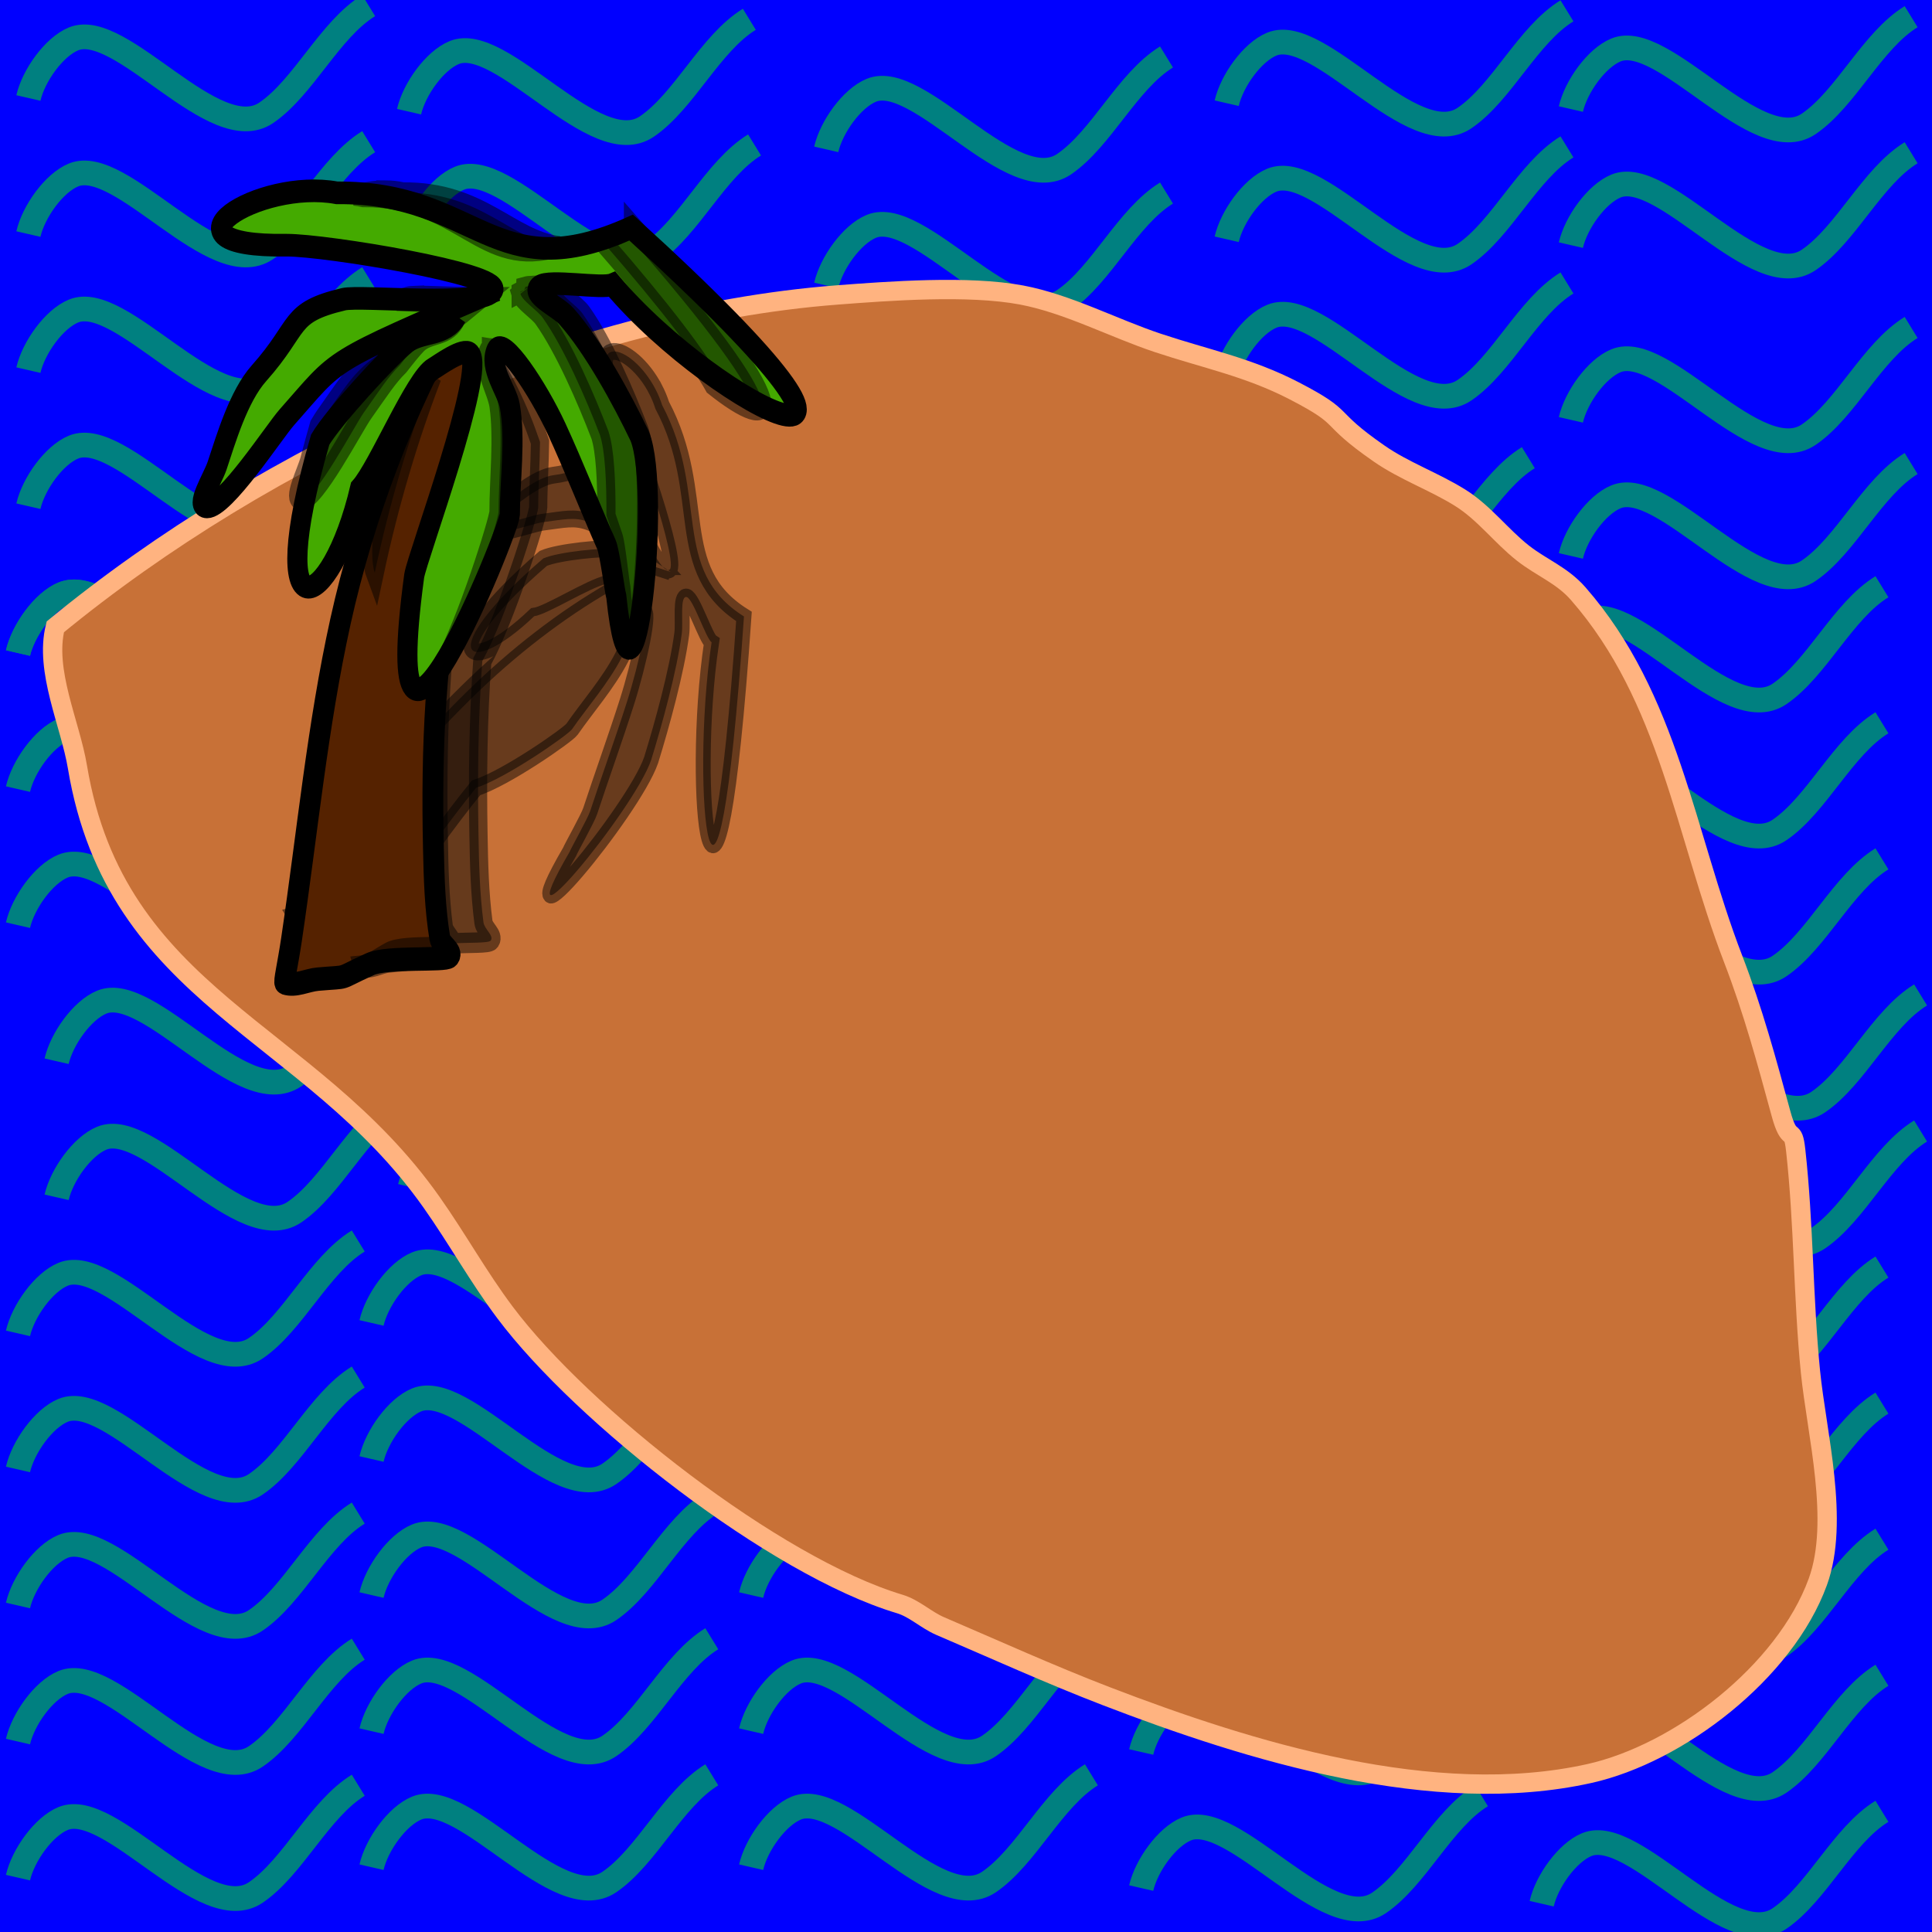 <?xml version="1.0" encoding="UTF-8" standalone="no"?>
<!-- Created with Inkscape (http://www.inkscape.org/) -->

<svg
   version="1.1"
   id="svg3444"
   width="100"
   height="100"
   viewBox="0 0 100 100"
   sodipodi:docname="mare.svg"
   inkscape:version="1.1 (c68e22c387, 2021-05-23)"
   inkscape:export-filename="C:\Users\taal\eclipse-workspace\checkersjavafx\src\resources\mareEmpty.png"
   inkscape:export-xdpi="96"
   inkscape:export-ydpi="96"
   xmlns:inkscape="http://www.inkscape.org/namespaces/inkscape"
   xmlns:sodipodi="http://sodipodi.sourceforge.net/DTD/sodipodi-0.dtd"
   xmlns:xlink="http://www.w3.org/1999/xlink"
   xmlns="http://www.w3.org/2000/svg"
   xmlns:svg="http://www.w3.org/2000/svg">
  <defs
     id="defs3448">
    <filter
       style="color-interpolation-filters:sRGB;"
       inkscape:label="Drop Shadow"
       id="filter14157"
       x="-0.062"
       y="-0.075"
       width="1.418"
       height="1.158">
      <feFlood
         flood-opacity="0.498"
         flood-color="rgb(0,0,0)"
         result="flood"
         id="feFlood14147" />
      <feComposite
         in="flood"
         in2="SourceGraphic"
         operator="in"
         result="composite1"
         id="feComposite14149" />
      <feGaussianBlur
         in="composite1"
         stdDeviation="1.824"
         result="blur"
         id="feGaussianBlur14151" />
      <feOffset
         dx="20.997"
         dy="0.453"
         result="offset"
         id="feOffset14153" />
      <feComposite
         in="SourceGraphic"
         in2="offset"
         operator="over"
         result="composite2"
         id="feComposite14155" />
    </filter>
  </defs>
  <sodipodi:namedview
     id="namedview3446"
     pagecolor="#505050"
     bordercolor="#eeeeee"
     borderopacity="1"
     inkscape:pageshadow="0"
     inkscape:pageopacity="0"
     inkscape:pagecheckerboard="0"
     showgrid="false"
     inkscape:snap-global="true"
     inkscape:zoom="5.2396612"
     inkscape:cx="35.116774"
     inkscape:cy="37.693276"
     inkscape:window-width="1920"
     inkscape:window-height="1001"
     inkscape:window-x="-9"
     inkscape:window-y="-9"
     inkscape:window-maximized="1"
     inkscape:current-layer="layer1"
     showguides="false"
     inkscape:guide-bbox="true"
     inkscape:snap-nodes="false">
    <sodipodi:guide
       position="0,99.98"
       inkscape:color="rgb(167,0,255)"
       inkscape:label="Misura"
       orientation="1,-0.002"
       id="guide3382" />
    <sodipodi:guide
       position="0,99.98"
       inkscape:color="rgb(167,0,255)"
       inkscape:label=""
       orientation="-0,1"
       id="guide3384" />
    <sodipodi:guide
       position="0,99.98"
       inkscape:color="rgb(167,0,255)"
       inkscape:label="Inizio"
       orientation="1,0"
       id="guide3386" />
    <sodipodi:guide
       position="-0.03,86.403"
       inkscape:color="rgb(167,0,255)"
       inkscape:label="Fine"
       orientation="-0,1"
       id="guide3388" />
    <sodipodi:guide
       position="-0.03,86.403"
       inkscape:color="rgb(167,0,255)"
       inkscape:label=""
       orientation="1,0"
       id="guide3390" />
    <sodipodi:guide
       position="-0.022,89.957"
       inkscape:color="rgb(167,0,255)"
       inkscape:label="Intersezione 1"
       orientation="-0.002,-1"
       id="guide3392" />
    <sodipodi:guide
       position="3.29772e-11,100.031"
       inkscape:color="rgb(167,0,255)"
       inkscape:label="Misura"
       orientation="1,0.007"
       id="guide3780" />
    <sodipodi:guide
       position="3.29772e-11,100.031"
       inkscape:color="rgb(167,0,255)"
       inkscape:label="Base"
       orientation="1,0.007"
       id="guide3782" />
    <sodipodi:guide
       position="3.29772e-11,100.031"
       inkscape:color="rgb(167,0,255)"
       inkscape:label=""
       orientation="-0,1"
       id="guide3784" />
    <sodipodi:guide
       position="3.29772e-11,100.031"
       inkscape:color="rgb(167,0,255)"
       inkscape:label="Inizio"
       orientation="1,0"
       id="guide3786" />
    <sodipodi:guide
       position="0.125,80.938"
       inkscape:color="rgb(167,0,255)"
       inkscape:label="Fine"
       orientation="-0,1"
       id="guide3788" />
    <sodipodi:guide
       position="0.125,80.938"
       inkscape:color="rgb(167,0,255)"
       inkscape:label=""
       orientation="1,0"
       id="guide3790" />
    <sodipodi:guide
       position="0.065,90.124"
       inkscape:color="rgb(167,0,255)"
       inkscape:label="Intersezione 1"
       orientation="1,0"
       id="guide3792" />
    <sodipodi:guide
       position="-4.419,115.026"
       orientation="0,-1"
       id="guide9979" />
    <sodipodi:guide
       position="118.264,90.454"
       inkscape:color="rgb(167,0,255)"
       inkscape:label="Misura"
       orientation="-0.001,-1"
       id="guide11415" />
    <sodipodi:guide
       position="118.264,90.454"
       inkscape:color="rgb(167,0,255)"
       inkscape:label=""
       orientation="-0,1"
       id="guide11417" />
    <sodipodi:guide
       position="118.264,90.454"
       inkscape:color="rgb(167,0,255)"
       inkscape:label="Inizio"
       orientation="1,0"
       id="guide11419" />
    <sodipodi:guide
       position="0.177,90.631"
       inkscape:color="rgb(167,0,255)"
       inkscape:label="Fine"
       orientation="-0,1"
       id="guide11421" />
    <sodipodi:guide
       position="0.177,90.631"
       inkscape:color="rgb(167,0,255)"
       inkscape:label=""
       orientation="1,0"
       id="guide11423" />
    <sodipodi:guide
       position="100.247,90.481"
       inkscape:color="rgb(167,0,255)"
       inkscape:label="Intersezione 1"
       orientation="-1,0.001"
       id="guide11425" />
    <sodipodi:guide
       position="99.85,90.482"
       inkscape:color="rgb(167,0,255)"
       inkscape:label="Intersezione 2"
       orientation="-1,0.001"
       id="guide11427" />
    <sodipodi:guide
       position="85.846,90.503"
       inkscape:color="rgb(167,0,255)"
       inkscape:label="Intersezione 3"
       orientation="-1,0.001"
       id="guide11429" />
    <sodipodi:guide
       position="85.11,90.504"
       inkscape:color="rgb(167,0,255)"
       inkscape:label="Intersezione 4"
       orientation="-1,0.001"
       id="guide11431" />
    <sodipodi:guide
       position="80.583,90.51"
       inkscape:color="rgb(167,0,255)"
       inkscape:label="Intersezione 5"
       orientation="-1,0.001"
       id="guide11433" />
    <sodipodi:guide
       position="79.881,90.511"
       inkscape:color="rgb(167,0,255)"
       inkscape:label="Intersezione 6"
       orientation="-1,0.001"
       id="guide11435" />
    <sodipodi:guide
       position="71.088,90.525"
       inkscape:color="rgb(167,0,255)"
       inkscape:label="Intersezione 7"
       orientation="-1,0.001"
       id="guide11437" />
    <sodipodi:guide
       position="70.408,90.526"
       inkscape:color="rgb(167,0,255)"
       inkscape:label="Intersezione 8"
       orientation="-1,0.001"
       id="guide11439" />
    <sodipodi:guide
       position="59.879,90.541"
       inkscape:color="rgb(167,0,255)"
       inkscape:label="Intersezione 9"
       orientation="-1,0.001"
       id="guide11441" />
    <sodipodi:guide
       position="59.198,90.543"
       inkscape:color="rgb(167,0,255)"
       inkscape:label="Intersezione 10"
       orientation="-1,0.001"
       id="guide11443" />
    <sodipodi:guide
       position="45.045,90.564"
       inkscape:color="rgb(167,0,255)"
       inkscape:label="Intersezione 11"
       orientation="-1,0.001"
       id="guide11445" />
    <sodipodi:guide
       position="44.493,90.564"
       inkscape:color="rgb(167,0,255)"
       inkscape:label="Intersezione 12"
       orientation="-1,0.001"
       id="guide11447" />
    <sodipodi:guide
       position="41.751,90.569"
       inkscape:color="rgb(167,0,255)"
       inkscape:label="Intersezione 13"
       orientation="-1,0.001"
       id="guide11449" />
    <sodipodi:guide
       position="41.05,90.57"
       inkscape:color="rgb(167,0,255)"
       inkscape:label="Intersezione 14"
       orientation="-1,0.001"
       id="guide11451" />
    <sodipodi:guide
       position="28.632,90.588"
       inkscape:color="rgb(167,0,255)"
       inkscape:label="Intersezione 15"
       orientation="-1,0.001"
       id="guide11453" />
    <sodipodi:guide
       position="27.833,90.589"
       inkscape:color="rgb(167,0,255)"
       inkscape:label="Intersezione 16"
       orientation="-1,0.001"
       id="guide11455" />
    <sodipodi:guide
       position="21.455,90.599"
       inkscape:color="rgb(167,0,255)"
       inkscape:label="Intersezione 17"
       orientation="-1,0.001"
       id="guide11457" />
    <sodipodi:guide
       position="20.753,90.6"
       inkscape:color="rgb(167,0,255)"
       inkscape:label="Intersezione 18"
       orientation="-1,0.001"
       id="guide11459" />
    <sodipodi:guide
       position="13.176,90.611"
       inkscape:color="rgb(167,0,255)"
       inkscape:label="Intersezione 19"
       orientation="-1,0.001"
       id="guide11461" />
    <sodipodi:guide
       position="4.812,90.624"
       inkscape:color="rgb(167,0,255)"
       inkscape:label="Intersezione 20"
       orientation="-1,0.001"
       id="guide11463" />
    <sodipodi:guide
       position="0.331,90.631"
       inkscape:color="rgb(167,0,255)"
       inkscape:label="Intersezione 21"
       orientation="-1,0.001"
       id="guide11465" />
    <sodipodi:guide
       position="118.264,90.454"
       inkscape:color="rgb(167,0,255)"
       inkscape:label="Misura"
       orientation="-0.001,-1"
       id="guide11467" />
    <sodipodi:guide
       position="118.264,90.454"
       inkscape:color="rgb(167,0,255)"
       inkscape:label=""
       orientation="-0,1"
       id="guide11469" />
    <sodipodi:guide
       position="118.264,90.454"
       inkscape:color="rgb(167,0,255)"
       inkscape:label="Inizio"
       orientation="1,0"
       id="guide11471" />
    <sodipodi:guide
       position="0.177,90.631"
       inkscape:color="rgb(167,0,255)"
       inkscape:label="Fine"
       orientation="-0,1"
       id="guide11473" />
    <sodipodi:guide
       position="0.177,90.631"
       inkscape:color="rgb(167,0,255)"
       inkscape:label=""
       orientation="1,0"
       id="guide11475" />
    <sodipodi:guide
       position="100.247,90.481"
       inkscape:color="rgb(167,0,255)"
       inkscape:label="Intersezione 1"
       orientation="-1,0.001"
       id="guide11477" />
    <sodipodi:guide
       position="99.85,90.482"
       inkscape:color="rgb(167,0,255)"
       inkscape:label="Intersezione 2"
       orientation="-1,0.001"
       id="guide11479" />
    <sodipodi:guide
       position="85.846,90.503"
       inkscape:color="rgb(167,0,255)"
       inkscape:label="Intersezione 3"
       orientation="-1,0.001"
       id="guide11481" />
    <sodipodi:guide
       position="85.11,90.504"
       inkscape:color="rgb(167,0,255)"
       inkscape:label="Intersezione 4"
       orientation="-1,0.001"
       id="guide11483" />
    <sodipodi:guide
       position="80.583,90.51"
       inkscape:color="rgb(167,0,255)"
       inkscape:label="Intersezione 5"
       orientation="-1,0.001"
       id="guide11485" />
    <sodipodi:guide
       position="79.881,90.511"
       inkscape:color="rgb(167,0,255)"
       inkscape:label="Intersezione 6"
       orientation="-1,0.001"
       id="guide11487" />
    <sodipodi:guide
       position="71.088,90.525"
       inkscape:color="rgb(167,0,255)"
       inkscape:label="Intersezione 7"
       orientation="-1,0.001"
       id="guide11489" />
    <sodipodi:guide
       position="70.408,90.526"
       inkscape:color="rgb(167,0,255)"
       inkscape:label="Intersezione 8"
       orientation="-1,0.001"
       id="guide11491" />
    <sodipodi:guide
       position="59.879,90.541"
       inkscape:color="rgb(167,0,255)"
       inkscape:label="Intersezione 9"
       orientation="-1,0.001"
       id="guide11493" />
    <sodipodi:guide
       position="59.198,90.543"
       inkscape:color="rgb(167,0,255)"
       inkscape:label="Intersezione 10"
       orientation="-1,0.001"
       id="guide11495" />
    <sodipodi:guide
       position="45.045,90.564"
       inkscape:color="rgb(167,0,255)"
       inkscape:label="Intersezione 11"
       orientation="-1,0.001"
       id="guide11497" />
    <sodipodi:guide
       position="44.493,90.564"
       inkscape:color="rgb(167,0,255)"
       inkscape:label="Intersezione 12"
       orientation="-1,0.001"
       id="guide11499" />
    <sodipodi:guide
       position="41.751,90.569"
       inkscape:color="rgb(167,0,255)"
       inkscape:label="Intersezione 13"
       orientation="-1,0.001"
       id="guide11501" />
    <sodipodi:guide
       position="41.05,90.57"
       inkscape:color="rgb(167,0,255)"
       inkscape:label="Intersezione 14"
       orientation="-1,0.001"
       id="guide11503" />
    <sodipodi:guide
       position="28.632,90.588"
       inkscape:color="rgb(167,0,255)"
       inkscape:label="Intersezione 15"
       orientation="-1,0.001"
       id="guide11505" />
    <sodipodi:guide
       position="27.833,90.589"
       inkscape:color="rgb(167,0,255)"
       inkscape:label="Intersezione 16"
       orientation="-1,0.001"
       id="guide11507" />
    <sodipodi:guide
       position="21.455,90.599"
       inkscape:color="rgb(167,0,255)"
       inkscape:label="Intersezione 17"
       orientation="-1,0.001"
       id="guide11509" />
    <sodipodi:guide
       position="20.753,90.6"
       inkscape:color="rgb(167,0,255)"
       inkscape:label="Intersezione 18"
       orientation="-1,0.001"
       id="guide11511" />
    <sodipodi:guide
       position="13.176,90.611"
       inkscape:color="rgb(167,0,255)"
       inkscape:label="Intersezione 19"
       orientation="-1,0.001"
       id="guide11513" />
    <sodipodi:guide
       position="4.812,90.624"
       inkscape:color="rgb(167,0,255)"
       inkscape:label="Intersezione 20"
       orientation="-1,0.001"
       id="guide11515" />
    <sodipodi:guide
       position="0.331,90.631"
       inkscape:color="rgb(167,0,255)"
       inkscape:label="Intersezione 21"
       orientation="-1,0.001"
       id="guide11517" />
  </sodipodi:namedview>
  <g
     id="layer1"
     inkscape:label="Layer 1"
     style="display:inline">
    <rect
       style="fill:#0000ff;fill-opacity:1;stroke:#0000ff;stroke-width:0.3;stroke-opacity:1;paint-order:stroke markers fill;stop-color:#000000"
       id="rect1075"
       width="100"
       height="100"
       x="0.135"
       y="0.135" />
    <g
       id="g2254"
       inkscape:label="onde"
       style="display:inline">
      <path
         style="fill:none;stroke:#008080;stroke-width:1.279px;stroke-linecap:butt;stroke-linejoin:miter;stroke-opacity:1"
         d="M 0.931,33.801 C 1.198,32.64 2.257,31.155 3.269,30.741 c 2.462,-1.007 7.301,5.648 9.975,3.825 1.933,-1.318 3.283,-4.31 5.299,-5.547"
         id="path1364"
         inkscape:tile-cx="9.4667362"
         inkscape:tile-cy="3.6119163"
         inkscape:tile-w="18.569362"
         inkscape:tile-h="7.0427578"
         inkscape:tile-x0="0.037618832"
         inkscape:tile-y0="0.13429365" />
      <use
         x="0"
         y="0"
         inkscape:tiled-clone-of="#path1364"
         xlink:href="#path1364"
         id="use1578"
         width="100%"
         height="100%" />
      <use
         x="0"
         y="0"
         inkscape:tiled-clone-of="#path1364"
         xlink:href="#path1364"
         transform="translate(0,7.043)"
         id="use1580"
         width="100%"
         height="100%" />
      <use
         x="0"
         y="0"
         inkscape:tiled-clone-of="#path1364"
         xlink:href="#path1364"
         transform="translate(0,14.086)"
         id="use1582"
         width="100%"
         height="100%" />
      <use
         x="0"
         y="0"
         inkscape:tiled-clone-of="#path1364"
         xlink:href="#path1364"
         transform="translate(2,21.128)"
         id="use1584"
         width="100%"
         height="100%" />
      <use
         x="0"
         y="0"
         inkscape:tiled-clone-of="#path1364"
         xlink:href="#path1364"
         transform="translate(2,28.171)"
         id="use1586"
         width="100%"
         height="100%" />
      <use
         x="0"
         y="0"
         inkscape:tiled-clone-of="#path1364"
         xlink:href="#path1364"
         transform="translate(0,35.214)"
         id="use1588"
         width="100%"
         height="100%" />
      <use
         x="0"
         y="0"
         inkscape:tiled-clone-of="#path1364"
         xlink:href="#path1364"
         transform="translate(0,42.257)"
         id="use1590"
         width="100%"
         height="100%" />
      <use
         x="0"
         y="0"
         inkscape:tiled-clone-of="#path1364"
         xlink:href="#path1364"
         transform="translate(0,49.299)"
         id="use1592"
         width="100%"
         height="100%" />
      <use
         x="0"
         y="0"
         inkscape:tiled-clone-of="#path1364"
         xlink:href="#path1364"
         transform="translate(0,56.342)"
         id="use1594"
         width="100%"
         height="100%" />
      <use
         x="0"
         y="0"
         inkscape:tiled-clone-of="#path1364"
         xlink:href="#path1364"
         transform="translate(0,63.385)"
         id="use1596"
         width="100%"
         height="100%" />
      <use
         x="0"
         y="0"
         inkscape:tiled-clone-of="#path1364"
         xlink:href="#path1364"
         transform="translate(18.299,-0.54)"
         id="use1598"
         width="100%"
         height="100%" />
      <use
         x="0"
         y="0"
         inkscape:tiled-clone-of="#path1364"
         xlink:href="#path1364"
         transform="translate(18.299,6.503)"
         id="use1600"
         width="100%"
         height="100%" />
      <use
         x="0"
         y="0"
         inkscape:tiled-clone-of="#path1364"
         xlink:href="#path1364"
         transform="translate(18.299,13.546)"
         id="use1602"
         width="100%"
         height="100%" />
      <use
         x="0"
         y="0"
         inkscape:tiled-clone-of="#path1364"
         xlink:href="#path1364"
         transform="translate(20.299,20.588)"
         id="use1604"
         width="100%"
         height="100%" />
      <use
         x="0"
         y="0"
         inkscape:tiled-clone-of="#path1364"
         xlink:href="#path1364"
         transform="translate(20.299,27.631)"
         id="use1606"
         width="100%"
         height="100%" />
      <use
         x="0"
         y="0"
         inkscape:tiled-clone-of="#path1364"
         xlink:href="#path1364"
         transform="translate(18.299,34.674)"
         id="use1608"
         width="100%"
         height="100%" />
      <use
         x="0"
         y="0"
         inkscape:tiled-clone-of="#path1364"
         xlink:href="#path1364"
         transform="translate(18.299,41.717)"
         id="use1610"
         width="100%"
         height="100%" />
      <use
         x="0"
         y="0"
         inkscape:tiled-clone-of="#path1364"
         xlink:href="#path1364"
         transform="translate(18.299,48.759)"
         id="use1612"
         width="100%"
         height="100%" />
      <use
         x="0"
         y="0"
         inkscape:tiled-clone-of="#path1364"
         xlink:href="#path1364"
         transform="translate(18.299,55.802)"
         id="use1614"
         width="100%"
         height="100%" />
      <use
         x="0"
         y="0"
         inkscape:tiled-clone-of="#path1364"
         xlink:href="#path1364"
         transform="translate(18.299,62.845)"
         id="use1616"
         width="100%"
         height="100%" />
      <use
         x="0"
         y="0"
         inkscape:tiled-clone-of="#path1364"
         xlink:href="#path1364"
         transform="translate(37.948,-0.54)"
         id="use1618"
         width="100%"
         height="100%" />
      <use
         x="0"
         y="0"
         inkscape:tiled-clone-of="#path1364"
         xlink:href="#path1364"
         transform="translate(37.948,6.503)"
         id="use1620"
         width="100%"
         height="100%" />
      <use
         x="0"
         y="0"
         inkscape:tiled-clone-of="#path1364"
         xlink:href="#path1364"
         transform="translate(37.948,13.546)"
         id="use1622"
         width="100%"
         height="100%" />
      <use
         x="0"
         y="0"
         inkscape:tiled-clone-of="#path1364"
         xlink:href="#path1364"
         transform="translate(39.948,20.588)"
         id="use1624"
         width="100%"
         height="100%" />
      <use
         x="0"
         y="0"
         inkscape:tiled-clone-of="#path1364"
         xlink:href="#path1364"
         transform="translate(39.948,27.631)"
         id="use1626"
         width="100%"
         height="100%" />
      <use
         x="0"
         y="0"
         inkscape:tiled-clone-of="#path1364"
         xlink:href="#path1364"
         transform="translate(37.948,34.674)"
         id="use1628"
         width="100%"
         height="100%" />
      <use
         x="0"
         y="0"
         inkscape:tiled-clone-of="#path1364"
         xlink:href="#path1364"
         transform="translate(37.948,41.717)"
         id="use1630"
         width="100%"
         height="100%" />
      <use
         x="0"
         y="0"
         inkscape:tiled-clone-of="#path1364"
         xlink:href="#path1364"
         transform="translate(37.948,48.759)"
         id="use1632"
         width="100%"
         height="100%" />
      <use
         x="0"
         y="0"
         inkscape:tiled-clone-of="#path1364"
         xlink:href="#path1364"
         transform="translate(37.948,55.802)"
         id="use1634"
         width="100%"
         height="100%" />
      <use
         x="0"
         y="0"
         inkscape:tiled-clone-of="#path1364"
         xlink:href="#path1364"
         transform="translate(37.948,62.845)"
         id="use1636"
         width="100%"
         height="100%" />
      <use
         x="0"
         y="0"
         inkscape:tiled-clone-of="#path1364"
         xlink:href="#path1364"
         transform="translate(58.137,2.54)"
         id="use1638"
         width="100%"
         height="100%" />
      <use
         x="0"
         y="0"
         inkscape:tiled-clone-of="#path1364"
         xlink:href="#path1364"
         transform="translate(58.137,7.583)"
         id="use1640"
         width="100%"
         height="100%" />
      <use
         x="0"
         y="0"
         inkscape:tiled-clone-of="#path1364"
         xlink:href="#path1364"
         transform="translate(58.137,14.625)"
         id="use1642"
         width="100%"
         height="100%" />
      <use
         x="0"
         y="0"
         inkscape:tiled-clone-of="#path1364"
         xlink:href="#path1364"
         transform="translate(60.137,21.668)"
         id="use1644"
         width="100%"
         height="100%" />
      <use
         x="0"
         y="0"
         inkscape:tiled-clone-of="#path1364"
         xlink:href="#path1364"
         transform="translate(60.137,28.711)"
         id="use1646"
         width="100%"
         height="100%" />
      <use
         x="0"
         y="0"
         inkscape:tiled-clone-of="#path1364"
         xlink:href="#path1364"
         transform="translate(58.137,35.754)"
         id="use1648"
         width="100%"
         height="100%" />
      <use
         x="0"
         y="0"
         inkscape:tiled-clone-of="#path1364"
         xlink:href="#path1364"
         transform="translate(58.137,42.796)"
         id="use1650"
         width="100%"
         height="100%" />
      <use
         x="0"
         y="0"
         inkscape:tiled-clone-of="#path1364"
         xlink:href="#path1364"
         transform="translate(58.137,49.839)"
         id="use1652"
         width="100%"
         height="100%" />
      <use
         x="0"
         y="0"
         inkscape:tiled-clone-of="#path1364"
         xlink:href="#path1364"
         transform="translate(58.137,56.882)"
         id="use1654"
         width="100%"
         height="100%" />
      <use
         x="0"
         y="0"
         inkscape:tiled-clone-of="#path1364"
         xlink:href="#path1364"
         transform="translate(58.137,63.925)"
         id="use1656"
         width="100%"
         height="100%" />
      <use
         x="0"
         y="0"
         inkscape:tiled-clone-of="#path1364"
         xlink:href="#path1364"
         transform="translate(78.866,1.35)"
         id="use1658"
         width="100%"
         height="100%" />
      <use
         x="0"
         y="0"
         inkscape:tiled-clone-of="#path1364"
         xlink:href="#path1364"
         transform="translate(78.866,8.392)"
         id="use1660"
         width="100%"
         height="100%" />
      <use
         x="0"
         y="0"
         inkscape:tiled-clone-of="#path1364"
         xlink:href="#path1364"
         transform="translate(78.866,15.435)"
         id="use1662"
         width="100%"
         height="100%" />
      <use
         x="0"
         y="0"
         inkscape:tiled-clone-of="#path1364"
         xlink:href="#path1364"
         transform="translate(80.866,22.478)"
         id="use1664"
         width="100%"
         height="100%" />
      <use
         x="0"
         y="0"
         inkscape:tiled-clone-of="#path1364"
         xlink:href="#path1364"
         transform="translate(80.866,29.521)"
         id="use1666"
         width="100%"
         height="100%" />
      <use
         x="0"
         y="0"
         inkscape:tiled-clone-of="#path1364"
         xlink:href="#path1364"
         transform="translate(78.866,36.563)"
         id="use1668"
         width="100%"
         height="100%" />
      <use
         x="0"
         y="0"
         inkscape:tiled-clone-of="#path1364"
         xlink:href="#path1364"
         transform="translate(78.866,43.606)"
         id="use1670"
         width="100%"
         height="100%" />
      <use
         x="0"
         y="0"
         inkscape:tiled-clone-of="#path1364"
         xlink:href="#path1364"
         transform="translate(78.866,50.649)"
         id="use1672"
         width="100%"
         height="100%" />
      <use
         x="0"
         y="0"
         inkscape:tiled-clone-of="#path1364"
         xlink:href="#path1364"
         transform="translate(78.866,57.692)"
         id="use1674"
         width="100%"
         height="100%" />
      <use
         x="0"
         y="0"
         inkscape:tiled-clone-of="#path1364"
         xlink:href="#path1364"
         transform="translate(78.866,64.734)"
         id="use1676"
         width="100%"
         height="100%" />
      <use
         x="0"
         y="0"
         inkscape:tiled-clone-of="#path1364"
         xlink:href="#path1364"
         transform="translate(41.835,-26.07)"
         id="use1678"
         width="100%"
         height="100%" />
      <use
         x="0"
         y="0"
         inkscape:tiled-clone-of="#path1364"
         xlink:href="#path1364"
         transform="translate(41.835,-19.027)"
         id="use1680"
         width="100%"
         height="100%" />
      <use
         x="0"
         y="0"
         inkscape:tiled-clone-of="#path1364"
         xlink:href="#path1364"
         transform="translate(20.242,-28.02)"
         id="use1682"
         width="100%"
         height="100%" />
      <use
         x="0"
         y="0"
         inkscape:tiled-clone-of="#path1364"
         xlink:href="#path1364"
         transform="translate(20.512,-21.517)"
         id="use1684"
         width="100%"
         height="100%" />
      <use
         x="0"
         y="0"
         inkscape:tiled-clone-of="#path1364"
         xlink:href="#path1364"
         transform="translate(21.592,-13.014)"
         id="use1686"
         width="100%"
         height="100%" />
      <use
         x="0"
         y="0"
         inkscape:tiled-clone-of="#path1364"
         xlink:href="#path1364"
         transform="translate(20.782,-5.971)"
         id="use1688"
         width="100%"
         height="100%" />
      <use
         x="0"
         y="0"
         inkscape:tiled-clone-of="#path1364"
         xlink:href="#path1364"
         transform="translate(0.539,-28.729)"
         id="use1690"
         width="100%"
         height="100%" />
      <use
         x="0"
         y="0"
         inkscape:tiled-clone-of="#path1364"
         xlink:href="#path1364"
         transform="translate(0.539,-21.686)"
         id="use1692"
         width="100%"
         height="100%" />
      <use
         x="0"
         y="0"
         inkscape:tiled-clone-of="#path1364"
         xlink:href="#path1364"
         transform="translate(0.539,-14.643)"
         id="use1694"
         width="100%"
         height="100%" />
      <use
         x="0"
         y="0"
         inkscape:tiled-clone-of="#path1364"
         xlink:href="#path1364"
         transform="translate(0.539,-7.6)"
         id="use1696"
         width="100%"
         height="100%" />
      <use
         x="0"
         y="0"
         inkscape:tiled-clone-of="#path1364"
         xlink:href="#path1364"
         transform="translate(80.377,-28.156)"
         id="use1700"
         width="100%"
         height="100%" />
      <use
         x="0"
         y="0"
         inkscape:tiled-clone-of="#path1364"
         xlink:href="#path1364"
         transform="translate(80.377,-21.113)"
         id="use1702"
         width="100%"
         height="100%" />
      <use
         x="0"
         y="0"
         inkscape:tiled-clone-of="#path1364"
         xlink:href="#path1364"
         transform="translate(80.377,-12.07)"
         id="use1704"
         width="100%"
         height="100%" />
      <use
         x="0"
         y="0"
         inkscape:tiled-clone-of="#path1364"
         xlink:href="#path1364"
         transform="translate(80.377,-5.027)"
         id="use1706"
         width="100%"
         height="100%" />
      <use
         x="0"
         y="0"
         inkscape:tiled-clone-of="#path1364"
         xlink:href="#path1364"
         transform="translate(42.05,-9.21)"
         id="use1708"
         width="100%"
         height="100%" />
      <use
         x="0"
         y="0"
         inkscape:tiled-clone-of="#path1364"
         xlink:href="#path1364"
         transform="translate(62.563,-28.459)"
         id="use1710"
         width="100%"
         height="100%" />
      <use
         x="0"
         y="0"
         inkscape:tiled-clone-of="#path1364"
         xlink:href="#path1364"
         transform="translate(62.563,-21.416)"
         id="use1712"
         width="100%"
         height="100%" />
      <use
         x="0"
         y="0"
         inkscape:tiled-clone-of="#path1364"
         xlink:href="#path1364"
         transform="translate(62.563,-14.373)"
         id="use1714"
         width="100%"
         height="100%" />
      <use
         x="0"
         y="0"
         inkscape:tiled-clone-of="#path1364"
         xlink:href="#path1364"
         transform="translate(60.563,-5.33)"
         id="use1716"
         width="100%"
         height="100%" />
    </g>
    <path
       style="display:inline;fill:#c87137;stroke:#ffb380;stroke-width:1px;stroke-linecap:butt;stroke-linejoin:miter;stroke-opacity:1"
       d="M 2.863,32.445 C 13.771,23.478 29.133,16.36 43.323,15.268 c 2.682,-0.206 6.796,-0.515 9.543,0 2.385,0.447 4.76,1.714 7.062,2.481 2.464,0.821 4.701,1.257 7.062,2.481 2.883,1.495 1.528,1.254 4.39,3.244 1.309,0.91 2.847,1.445 4.199,2.29 1.242,0.776 2.114,1.974 3.244,2.863 0.972,0.764 2.022,1.139 2.863,2.099 4.717,5.391 5.524,12.416 8.016,18.894 1.049,2.728 1.735,5.279 2.481,8.016 0.456,1.674 0.613,0.55 0.763,1.909 0.423,3.81 0.384,7.658 0.763,11.451 0.318,3.185 1.526,7.733 0.382,10.879 -1.703,4.683 -7.219,8.899 -11.833,9.924 C 74.211,93.588 64.721,90.663 57.256,87.792 54.386,86.688 51.5,85.38 48.667,84.166 47.935,83.852 47.331,83.25 46.568,83.021 40.098,81.08 30.117,73.236 26.147,67.943 24.745,66.075 23.684,64.136 22.33,62.218 15.979,53.22 6.005,51.68 4.008,39.697 3.635,37.46 2.294,34.721 2.863,32.445 Z"
       id="path2444" />
    <g
       id="g1055-4"
       style="display:inline;fill:#008000"
       transform="matrix(1.042,0,0,1.171,-20.108,-33.176)"
       inkscape:export-filename="C:\Users\taal\eclipse-workspace\checkersjavafx\src\resources\mare.png"
       inkscape:export-xdpi="96"
       inkscape:export-ydpi="96"
       inkscape:label="palma">
      <path
         id="path4129-6-6"
         style="display:inline;opacity:0.479;fill:#000000;stroke:#000000;stroke-width:0.742px;stroke-linecap:butt;stroke-linejoin:miter;stroke-opacity:1"
         d="m 51.865,45.546 c -1.212,-2.092 -3.808,-2.663 -1.693,0.821 0.647,1.109 2.868,6.876 2.38,7.148 -0.025,0.014 -0.053,0.016 -0.082,0.013 0.051,0.03 0.084,0.049 0.137,0.08 l -1.256,-0.36 c -0.648,0.28 -0.9,-0.573 -1.42,-0.643 -0.611,-0.083 -2.897,0.119 -3.646,0.408 -5.554,4.255 -3.848,5.443 -0.451,2.555 0.655,-0.073 2.739,-1.266 3.625,-1.44 -2.356,1.207 -4.765,2.85 -6.989,4.793 -2.762,2.413 -5.38,5.278 -8.066,7.951 -0.66,0.657 0.485,0.937 0.501,1 4.267,0.606 0.16,0.644 -0.968,0.907 0.633,0.88 0.253,0.506 1.203,1.036 0.469,0.262 1.757,-1.002 1.924,-1.023 0.186,-0.024 0.127,-0.569 0.269,-0.809 0.595,-1.006 0.821,1.122 1.493,0.226 1.359,-1.813 2.705,-3.497 4.121,-5.058 1.48,-0.416 4.55,-2.326 4.761,-2.582 0.752,-0.967 1.818,-2.047 2.474,-3.182 0.315,-0.545 0.514,-1.719 1.06,-2.023 0.43,-0.239 -0.204,2.323 -0.804,3.998 -0.559,1.561 -1.283,3.353 -1.821,4.811 -0.123,0.333 -0.94,1.622 -1.03,1.818 -3.437,5.266 3.18,-1.809 4.053,-4.06 0.548,-1.576 1.274,-3.92 1.522,-5.58 0.081,-0.543 -0.107,-1.696 0.244,-1.63 0.319,0.06 0.958,1.832 1.239,2 -1.118,6.633 0.213,16.85 1.608,-1.142 -3.701,-2.065 -1.7,-5.362 -4.063,-9.337 -0.089,-0.246 -0.199,-0.479 -0.325,-0.696 z m 0.605,7.982 c -0.094,-0.056 -0.163,-0.096 -0.253,-0.149 0.095,0.091 0.181,0.142 0.253,0.149 z m -0.253,-0.149 c -0.725,-0.691 -2.019,-3.51 -2.346,-3.827 -1.229,-1.192 -1.294,-0.417 -3.081,-0.217 -0.869,0.097 -2.047,0.998 -2.805,1.531 -0.377,0.265 -1.312,0.567 -1.104,0.925 0.299,0.513 2.828,-0.314 3.365,-0.376 2.203,-0.251 1.847,-0.465 5.969,1.964 z"
         sodipodi:nodetypes="ccscccscccssccssssccssssccsscccccccccsssssc" />
      <path
         style="fill:#552200;stroke:#000000;stroke-width:1.035px;stroke-linecap:butt;stroke-linejoin:miter;stroke-opacity:1"
         d="m 41.979,42.31 c -2.564,4.034 -4.6,8.772 -5.77,13.491 -1.144,4.615 -1.647,9.362 -2.432,14.061 -0.193,1.154 -0.402,1.898 -0.319,1.922 0.527,0.15 1.085,-0.13 1.629,-0.173 1.701,-0.132 0.835,0.046 2.594,-0.662 0.868,-0.35 3.734,-0.135 3.928,-0.333 0.216,-0.222 -0.407,-0.507 -0.465,-0.82 -0.242,-1.308 -0.285,-2.641 -0.317,-3.964 -0.109,-4.448 0.089,-8.627 1.074,-12.969 0.322,-1.42 0.732,-2.811 1.026,-4.243 0.248,-1.204 0.291,-2.598 0.636,-3.743 0.074,-0.246 0.74,-2.46 0.619,-2.728 -0.124,-0.276 -1.955,0.037 -2.203,0.162 z"
         id="path4129-0"
         sodipodi:insensitive="true" />
      <path
         style="display:inline;fill:#44aa00;fill-opacity:1;stroke:#000000;stroke-width:1px;stroke-linecap:butt;stroke-linejoin:miter;stroke-opacity:1"
         d="m 41.979,42.31 c -0.556,0.898 -1.737,0.627 -2.479,1.157 -0.872,0.623 -3.62,3.282 -4.297,4.297 -2.899,8.894 0.497,7.772 1.983,2.149 0.889,-0.889 2.736,-4.839 3.636,-5.289 0.229,-0.114 1.515,-0.964 1.818,-0.661 0.795,0.795 -2.606,8.954 -2.767,9.815 -1.886,12.454 4.723,-1.991 4.75,-2.709 0,-1.456 0.292,-3.333 0,-4.793 -0.14,-0.701 -1.061,-1.679 -0.661,-2.479 0.315,-0.631 2.067,1.726 2.975,3.471 0.846,1.626 1.71,3.586 2.479,5.123 0.175,0.351 0.416,2.087 0.496,2.314 0.85,7.204 2.289,-4.687 1.157,-7.107 -0.875,-1.625 -2.29,-3.943 -3.636,-5.289 -0.441,-0.441 -1.841,-0.976 -1.322,-1.322 0.472,-0.315 3.076,0.123 3.606,-0.079 5.215,5.521 17.191,10.648 0.931,-2.518 -6.851,2.762 -7.578,-1.583 -14.619,-1.535 -3.863,-0.645 -9.351,2.413 -2.479,2.314 1.949,0 10.605,1.267 10.247,1.983 -0.401,0.802 -6.561,0.221 -7.438,0.407 -2.783,0.59 -2.089,1.162 -4.195,3.269 -1.025,1.025 -1.641,2.909 -2.084,4.092 -0.221,0.588 -1.124,1.818 -0.496,1.818 0.902,0 3.334,-3.332 3.967,-3.967 2.679,-2.687 1.783,-2.29 10.412,-5.619"
         id="path1052-6"
         sodipodi:nodetypes="csccssccssssccssccccssssssc" />
      <path
         id="path4129-8-7"
         style="display:inline;opacity:0.491;fill:#000000;stroke:#000000;stroke-width:0.905px;stroke-linecap:butt;stroke-linejoin:miter;stroke-opacity:1"
         d="m 38.441,36.756 c -0.526,-0.002 -1.059,0.081 -1.548,0.214 0.153,0.014 0.303,0.036 0.451,0.067 4.859,-0.041 5.873,3.269 9.73,2.182 -2.423,-0.263 -3.841,-2.409 -7.759,-2.376 -0.283,-0.059 -0.577,-0.087 -0.874,-0.088 z m 12.299,1.591 c -0.564,0.285 -1.073,0.489 -1.543,0.632 3.116,3.187 4.815,5.221 5.546,6.388 3.099,2.206 4.549,1.655 -4.003,-7.02 z m -4.978,2.622 c -0.147,0.004 -0.272,0.018 -0.372,0.043 -4.74e-4,0.013 0.001,0.027 -0.004,0.039 -0.014,0.035 -0.041,0.067 -0.072,0.097 0.075,-0.036 0.124,-0.06 0.201,-0.097 l -0.366,0.268 c 0.099,0.319 0.836,0.718 1.108,1.059 1.052,1.318 2.158,3.587 2.842,5.178 0.248,0.664 0.334,2.06 0.321,3.564 0.118,0.309 0.244,0.651 0.358,0.936 0.137,0.344 0.325,2.044 0.387,2.266 0.664,7.054 1.789,-4.59 0.905,-6.959 -0.684,-1.591 -1.79,-3.86 -2.842,-5.178 -0.297,-0.373 -1.152,-0.814 -1.119,-1.146 -0.449,-0.03 -0.96,-0.079 -1.346,-0.069 z m -0.448,0.18 c -0.066,0.032 -0.12,0.058 -0.176,0.085 -6.7e-4,0.008 4.74e-4,0.016 7.81e-4,0.024 0.071,-0.032 0.132,-0.068 0.176,-0.109 z m -5.397,0.266 c -0.154,0.005 -0.273,0.016 -0.345,0.035 -0.217,0.058 -0.39,0.116 -0.557,0.175 1.308,0.042 3.107,0.13 3.956,-0.102 -6.066,2.93 -5.538,2.68 -7.564,5.226 -0.067,0.084 -0.163,0.222 -0.275,0.388 -0.178,0.548 -0.337,1.087 -0.467,1.522 -0.172,0.576 -0.879,1.781 -0.388,1.781 0.705,0 2.607,-3.263 3.101,-3.884 0.806,-1.013 1.211,-1.582 1.784,-2.086 0.37,-0.426 0.697,-0.781 0.895,-0.958 0.58,-0.519 1.503,-0.253 1.938,-1.132 l 1.232,-0.901 c -0.04,2.66e-4 -0.078,6.6e-4 -0.119,7.34e-4 -0.042,0.016 -0.087,0.031 -0.137,0.044 0.032,-0.016 0.061,-0.03 0.091,-0.044 -1.177,-8.08e-4 -2.486,-0.084 -3.145,-0.063 z m 3.769,2.318 c -0.062,-0.007 -0.111,0.024 -0.142,0.101 -0.313,0.784 0.408,1.742 0.517,2.428 0.228,1.429 0,3.267 0,4.693 -0.012,0.391 -1.611,4.925 -2.778,6.792 -0.204,2.521 -0.241,5.044 -0.189,7.664 0.025,1.295 0.059,2.601 0.248,3.881 0.041,0.278 0.443,0.534 0.393,0.741 0.862,-0.047 1.842,-0.004 1.941,-0.13 0.169,-0.217 -0.318,-0.497 -0.363,-0.804 -0.189,-1.281 -0.223,-2.586 -0.248,-3.881 -0.051,-2.619 -0.015,-5.143 0.189,-7.664 1.167,-1.867 2.766,-6.401 2.778,-6.792 0,-0.875 0.076,-1.901 0.09,-2.896 -0.084,-0.211 -0.169,-0.43 -0.253,-0.632 C 45.249,45.738 44.123,43.784 43.686,43.733 Z m -2.91,1.251 c -0.758,1.07 -1.925,4.082 -2.528,4.838 -0.103,0.487 -0.217,0.938 -0.339,1.353 -0.176,1.277 -0.153,2.09 0.004,2.47 0.712,-2.985 1.687,-5.936 2.863,-8.661 z m -0.075,25.213 c -0.736,0.014 -1.668,0.023 -2.066,0.224 -1.021,0.515 -0.912,0.552 -1.332,0.589 0.002,0.006 -0.002,0.034 0.002,0.035 0.412,0.147 0.848,-0.128 1.273,-0.169 1.329,-0.13 0.652,0.045 2.027,-0.649 0.025,-0.013 0.066,-0.02 0.095,-0.031 z" />
    </g>
  </g>
</svg>
